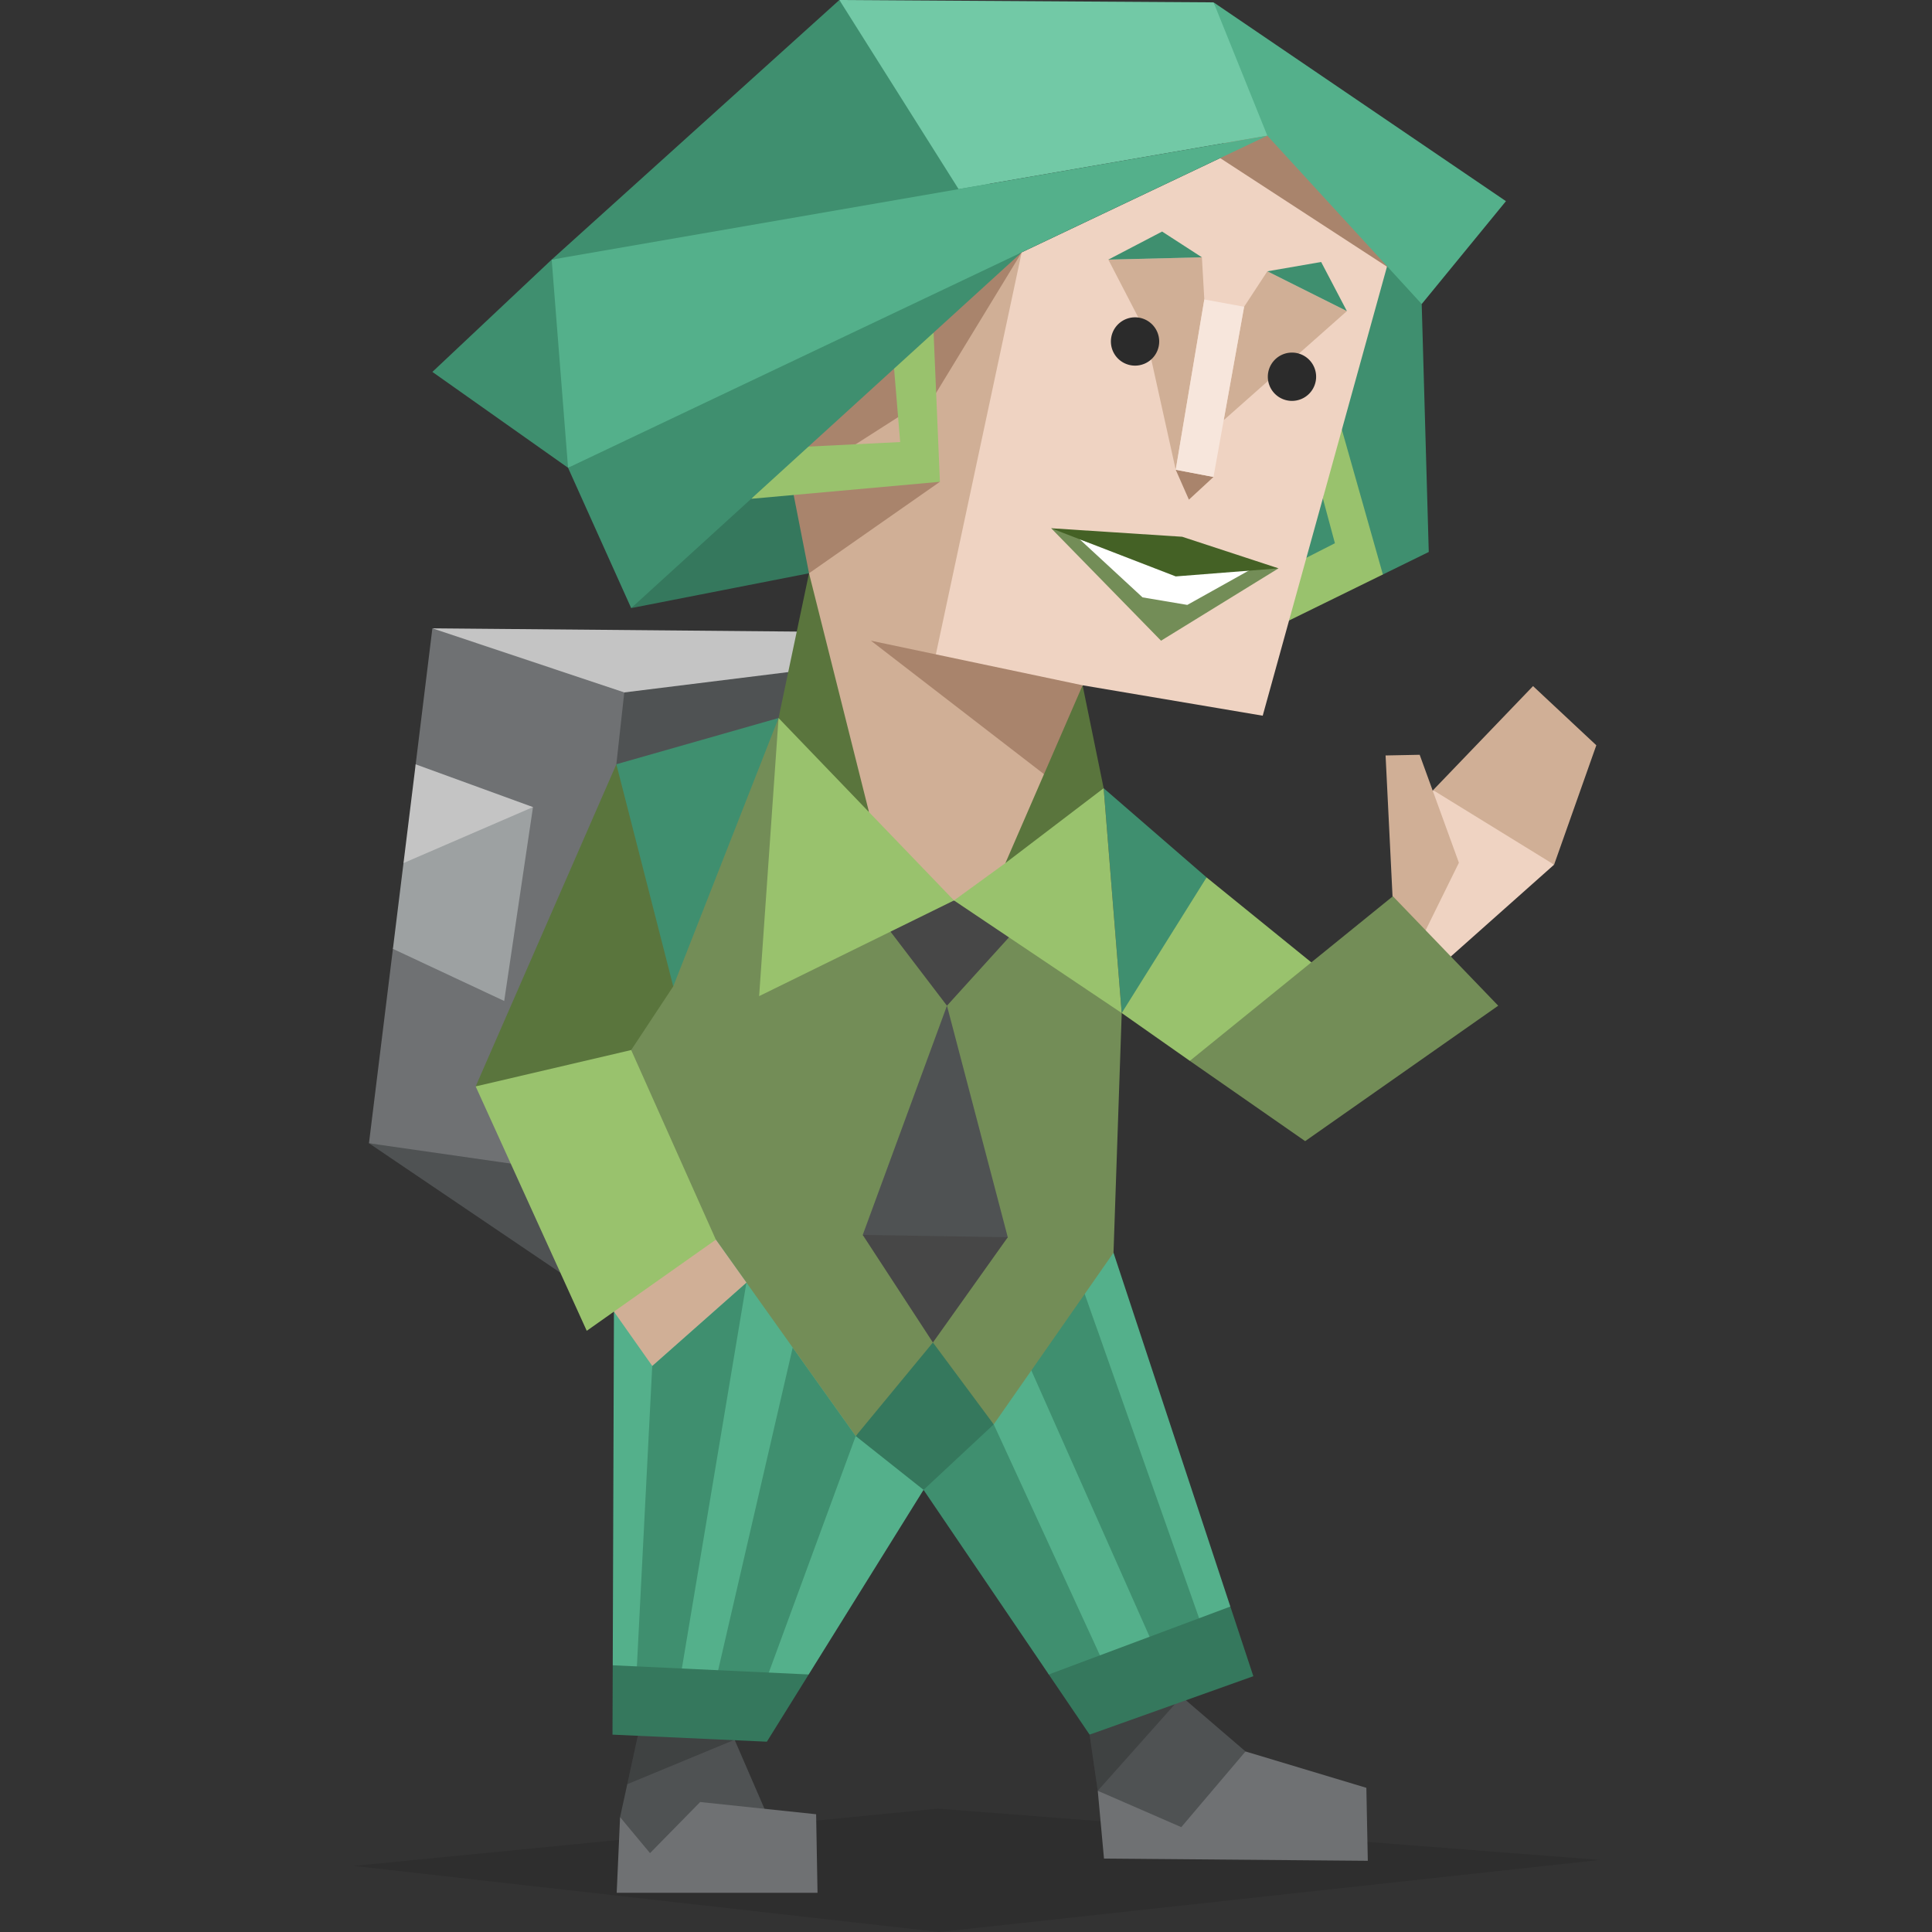 <svg id="illustration" xmlns="http://www.w3.org/2000/svg" viewBox="0 0 400 400"><rect x="0" y="0" width="400" height="400" fill="#333333" stroke="none"/><defs><style>.cls-1,.cls-10,.cls-11,.cls-12,.cls-13,.cls-14,.cls-15,.cls-16,.cls-17,.cls-18,.cls-19,.cls-2,.cls-20,.cls-21,.cls-3,.cls-4,.cls-5,.cls-6,.cls-7,.cls-8,.cls-9{fill-rule:evenodd;}.cls-1{opacity:0.1;}.cls-2{fill:#4f5253;}.cls-3{opacity:0.2;}.cls-4{fill:#6f7173;}.cls-5{fill:#54b08b;}.cls-6{fill:#3f8f6f;}.cls-7{fill:#35785d;}.cls-8{fill:#efd3c2;}.cls-9{fill:#d0af96;}.cls-10{fill:#c4c4c4;}.cls-11{fill:#9da1a2;}.cls-12{fill:#738d57;}.cls-13{fill:#474747;}.cls-14{fill:#5a753d;}.cls-15{fill:#99c26d;}.cls-16{fill:#a9846c;}.cls-17{fill:#f7e6dc;}.cls-18{fill:#fff;}.cls-19{fill:#446125;}.cls-20{fill:#72c9a6;}.cls-21{fill:#2b2b2b;}</style></defs><title>Campaigner (ENFP) personality</title><polygon class="cls-1" points="331.21 385.08 194.18 374.46 73.24 386.32 194.46 400 331.21 385.08"/><polygon class="cls-2" points="158.97 376.09 132.91 386.3 128.38 376.22 132.05 359.43 140.1 356.41 152.09 360.2 158.97 376.09"/><polygon class="cls-2" points="257.87 362.62 247.58 381.29 227.28 370.76 225.59 359.14 243.91 350.63 257.87 362.62"/><polygon class="cls-3" points="244.65 351.26 227.28 370.76 225.59 359.14 231.58 352.69 244.65 351.26"/><polygon class="cls-3" points="132.05 359.43 142.58 356.41 152.09 360.2 129.87 369.4 132.05 359.43"/><polygon class="cls-4" points="244.57 378.29 227.28 370.76 228.57 384.8 283.19 385.26 282.89 370.15 257.87 362.62 244.57 378.29"/><polygon class="cls-4" points="169.26 391.88 168.97 375.62 144.96 373.09 134.58 383.67 128.38 376.22 127.68 391.88 169.26 391.88"/><polygon class="cls-5" points="230.54 259.36 254.73 332.62 237.18 348.6 217.14 346.68 208.16 319.5 191.21 308.46 167.43 346.68 152.09 356.41 126.86 344.78 127.11 271.56 140.34 235.5 230.54 259.36"/><polygon class="cls-6" points="223.51 264.88 248.96 337.01 239.35 341.89 211.09 278.24 223.51 264.88"/><polygon class="cls-6" points="205.74 294.9 229.03 345.55 217.14 346.68 191.21 308.46 193.15 277.95 205.74 294.9"/><polygon class="cls-6" points="177.17 297.32 158.31 348.64 148.27 347.6 164.12 279.01 177.17 297.32"/><polygon class="cls-6" points="154.54 265.55 140.58 348.98 131.85 345.25 135.04 282.8 154.54 265.55"/><polygon class="cls-7" points="254.73 332.62 217.14 346.68 225.59 359.14 259.49 347.04 254.73 332.62"/><polygon class="cls-7" points="167.43 346.68 126.86 344.78 126.81 359.14 158.77 360.6 167.43 346.68"/><polygon class="cls-7" points="205.74 294.9 191.21 308.46 177.17 297.32 193.15 270.95 205.74 294.9"/><polygon class="cls-8" points="288.33 186.02 296.71 163.59 309.93 168.22 321.76 179.02 298.18 199.99 288.33 186.02"/><polygon class="cls-9" points="302.05 178.62 293.93 156.27 286.87 156.41 288.33 186.02 294.83 193.28 302.05 178.62"/><polygon class="cls-9" points="296.71 163.59 317.4 142.05 330.5 154.3 321.76 179.02 296.71 163.59"/><polygon class="cls-2" points="76.39 236.7 116.01 263.5 126.81 241.88 76.39 236.7"/><polygon class="cls-10" points="89.52 130.09 175.07 130.85 161.19 148.66 128.52 149.96 89.52 130.09"/><polygon class="cls-4" points="129.25 143.36 89.52 130.09 86.06 158.25 85.86 179.65 81.35 196.45 76.39 236.7 141.39 246.02 129.25 143.36"/><polygon class="cls-2" points="163.19 139.15 129.25 143.36 127.61 158.23 121.99 243.75 181.96 230.64 163.19 139.15"/><polygon class="cls-11" points="86.06 158.25 96 164.54 110.35 167.1 104.39 207.24 81.35 196.45 83.54 178.69 86.6 171.22 86.06 158.25"/><polygon class="cls-10" points="110.35 167.1 83.54 178.69 86.06 158.25 110.35 167.1"/><polygon class="cls-12" points="218.09 165.4 232.24 209.74 230.54 259.36 205.74 294.9 193.15 277.95 177.17 297.32 148.21 256.66 126.81 253.32 130.68 212.39 161.19 148.66 218.09 165.4"/><polygon class="cls-2" points="196.06 208.22 178.62 255.68 193.15 266.82 208.65 256.16 196.06 208.22"/><polygon class="cls-13" points="208.65 256.16 178.62 255.68 193.15 277.95 208.65 256.16"/><polygon class="cls-13" points="211.34 191.37 196.06 208.22 181.58 189.23 197.51 186.43 211.34 191.37"/><polygon class="cls-14" points="139.39 204.22 139.39 173.94 127.61 158.23 98.48 224.93 118.94 223.88 130.68 217.4 139.39 204.22"/><polygon class="cls-6" points="228.5 163.19 249.81 181.66 245.23 194.5 232.24 209.74 228.5 163.19"/><polygon class="cls-15" points="249.81 181.66 277.86 204.41 272.77 214.98 246.34 219.64 232.24 209.74 249.81 181.66"/><polygon class="cls-12" points="246.34 219.64 288.38 185.56 310.19 208.22 270.22 236.26 246.34 219.64"/><polygon class="cls-15" points="197.51 186.43 182.58 160.12 161.19 148.66 157.17 206.24 197.51 186.43"/><polygon class="cls-15" points="228.5 163.19 203.59 168.47 197.51 186.43 232.24 209.74 228.5 163.19"/><polygon class="cls-6" points="161.19 148.66 127.61 158.23 139.39 204.22 161.19 148.66"/><polygon class="cls-14" points="224.14 141.88 208.16 154.73 208.16 178.69 228.5 163.19 224.14 141.88"/><polygon class="cls-14" points="167.5 118.69 161.19 148.66 179.92 168.14 178.62 143.82 167.5 118.69"/><polygon class="cls-7" points="130.68 125.9 167.5 118.69 169.49 108.08 163.12 96.36 148.41 105.7 130.68 125.9"/><polygon class="cls-6" points="287.18 55.13 271.79 87.67 266.88 128.47 277.05 121.16 286.31 118.94 295.81 114.28 294.35 62.95 293.26 56.47 287.18 55.13"/><polygon class="cls-15" points="277.17 86.67 286.31 118.94 266.88 128.47 269.63 115.91 276.38 112.47 273.88 103.18 277.17 86.67"/><polygon class="cls-8" points="287.18 55.13 261.43 148.18 224.14 141.88 205.09 171.48 197.51 186.43 189.63 160.28 163.12 96.36 211.53 52.25 262.39 28.09 287.18 55.13"/><polygon class="cls-16" points="252.62 32.73 287.4 55.37 275.13 36.38 262.39 24.09 253.99 26.48 252.62 32.73"/><polygon class="cls-9" points="243.42 97.26 237 68.29 229.47 53.75 248.84 53.27 249.34 62 243.42 97.26"/><polygon class="cls-9" points="257.58 63.51 262.39 56.17 278.86 64.41 253.35 87 257.58 63.51"/><polygon class="cls-16" points="251.24 98.75 246.15 103.45 243.42 97.26 251.24 98.75"/><polygon class="cls-9" points="211.53 52.25 193.76 135.48 208.89 148.18 216.15 160.28 208.16 178.69 197.51 186.43 179.92 168.14 167.5 118.69 169.49 108.08 163.12 96.36 211.53 52.25"/><polygon class="cls-17" points="257.58 63.51 251.24 98.75 243.42 97.26 249.34 62 257.58 63.51"/><polygon class="cls-16" points="211.53 52.25 193.82 81.33 176.27 92.55 194.6 99.75 167.5 118.69 163.12 96.36 180.77 77.13 211.53 52.25"/><polygon class="cls-6" points="262.39 56.17 273.53 54.24 278.86 64.41 262.39 56.17"/><polygon class="cls-6" points="248.84 53.27 240.6 47.94 229.47 53.75 248.84 53.27"/><polygon class="cls-12" points="264.7 117.67 240.38 132.65 217.63 109.37 264.7 117.67"/><polygon class="cls-18" points="258.64 118.08 243.42 118.61 223.53 111.65 236.55 123.68 245.82 125.24 258.64 118.08"/><polygon class="cls-19" points="264.7 117.67 244.76 111.13 217.63 109.37 243.42 119.34 264.7 117.67"/><polygon class="cls-15" points="193.29 68.87 194.6 99.75 155.53 103.27 165.17 92.57 186.37 91.52 184.96 74.54 193.29 68.87"/><polygon class="cls-16" points="224.14 141.88 180.32 132.65 216.15 160.28 224.14 141.88"/><polygon class="cls-6" points="211.53 52.25 155.53 71.59 117.61 96.85 130.68 125.9 211.53 52.25"/><polygon class="cls-6" points="208.16 42.01 173.78 0 114.22 53.75 208.16 42.01"/><polygon class="cls-6" points="114.22 53.75 89.52 77 117.61 96.85 119.94 71.59 114.22 53.75"/><polygon class="cls-20" points="262.39 28.09 262.39 19.58 251.26 0.49 173.78 0 198.47 39.16 262.39 28.09"/><polygon class="cls-5" points="262.39 28.09 294.35 62.95 311.79 41.65 251.26 0.49 262.39 28.09"/><polygon class="cls-5" points="262.39 28.09 117.61 96.85 114.22 53.75 262.39 28.09"/><polygon class="cls-9" points="148.21 256.66 154.54 265.55 135.04 282.8 127.11 271.56 131.85 258.63 148.21 256.66"/><polygon class="cls-15" points="98.48 224.93 121.48 275.53 148.21 256.66 130.68 217.4 98.48 224.93"/><path class="cls-21" d="M272.49,78a5,5,0,1,1-5-5A5,5,0,0,1,272.49,78Z"/><path class="cls-21" d="M240,70.7a5,5,0,1,1-5-5A5,5,0,0,1,240,70.7Z"/></svg>



